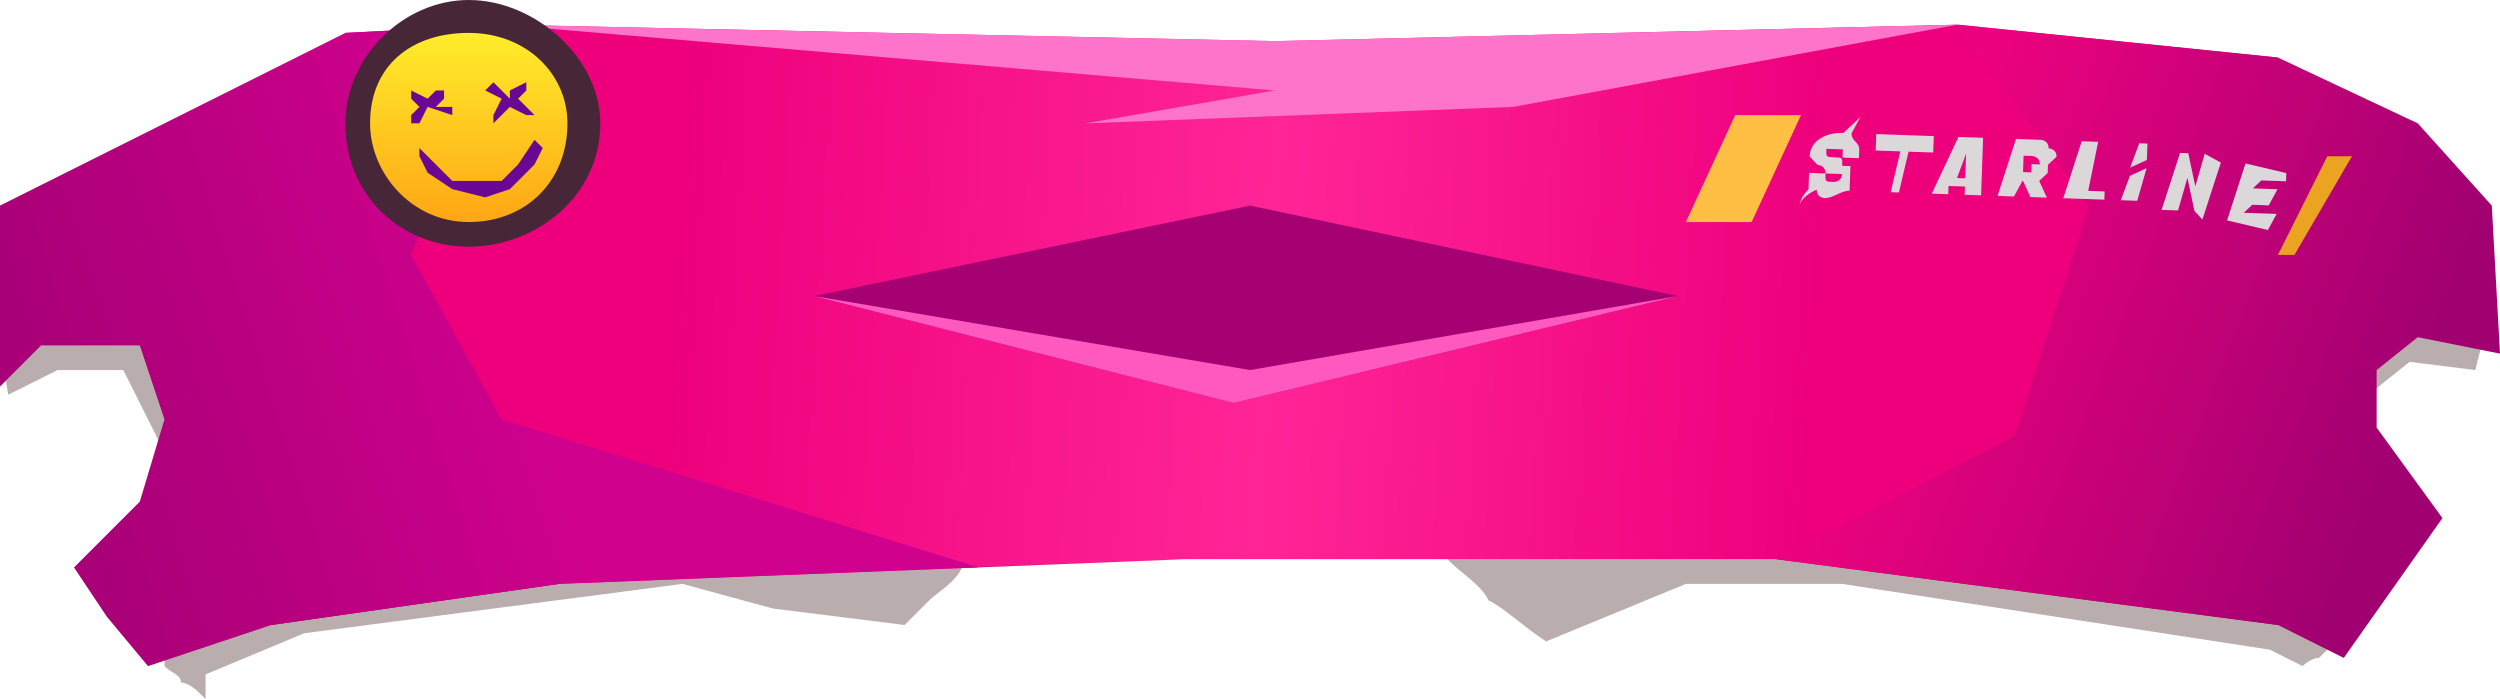 <?xml version="1.0" encoding="UTF-8" standalone="no"?>
<svg
   width="304"
   height="85"
   viewBox="0 0 304 85"
   version="1.1"
   id="svg50"
   sodipodi:docname="cb-layer-0385.svg"
   xmlns:inkscape="http://www.inkscape.org/namespaces/inkscape"
   xmlns:sodipodi="http://sodipodi.sourceforge.net/DTD/sodipodi-0.dtd"
   xmlns="http://www.w3.org/2000/svg"
   xmlns:svg="http://www.w3.org/2000/svg">
  <sodipodi:namedview
     id="namedview52"
     pagecolor="#ffffff"
     bordercolor="#666666"
     borderopacity="1.0"
     inkscape:pageshadow="2"
     inkscape:pageopacity="0.0"
     inkscape:pagecheckerboard="0" />
  <defs
     id="defs24">
    <linearGradient
       x1="121.363"
       y1="69.894"
       x2="45.289"
       y2="68.559"
       id="id-40248"
       gradientTransform="scale(1.828,0.547)"
       gradientUnits="userSpaceOnUse">
      <stop
         stop-color="#EE007C"
         offset="0%"
         id="stop2" />
      <stop
         stop-color="#FF2597"
         offset="48%"
         id="stop4" />
      <stop
         stop-color="#EE007C"
         offset="100%"
         id="stop6" />
    </linearGradient>
    <linearGradient
       x1="212.863"
       y1="50.459"
       x2="268.838"
       y2="69.392"
       id="id-40249"
       gradientTransform="scale(1.069,0.935)"
       gradientUnits="userSpaceOnUse">
      <stop
         stop-color="#EB027E"
         offset="0%"
         id="stop9" />
      <stop
         stop-color="#A10071"
         offset="100%"
         id="stop11" />
    </linearGradient>
    <linearGradient
       x1="51.871"
       y1="49.407"
       x2="5.627"
       y2="59.041"
       id="id-40250"
       gradientTransform="scale(1.235,0.81)"
       gradientUnits="userSpaceOnUse">
      <stop
         stop-color="#CF018D"
         offset="0%"
         id="stop14" />
      <stop
         stop-color="#A90077"
         offset="100%"
         id="stop16" />
    </linearGradient>
    <linearGradient
       x1="14.684"
       y1="5.108"
       x2="14.684"
       y2="28.602"
       id="id-40251"
       gradientTransform="scale(1.022,0.979)"
       gradientUnits="userSpaceOnUse">
      <stop
         stop-color="#FFED2B"
         offset="0%"
         id="stop19" />
      <stop
         stop-color="#FFA615"
         offset="100%"
         id="stop21" />
    </linearGradient>
  </defs>
  <g
     transform="translate(-1,-1)"
     id="id-40252">
    <g
       transform="translate(0,3)"
       id="id-40253">
      <polygon
         points="145,66 217,66 278,74 278,5 239,1 156,3 62,1 43,2 34,74 69,69 "
         fill="url(#id-40248)"
         id="id-40254"
         style="fill:url(#id-40248)" />
      <path
         d="m 23,81 c 0,-1 -1,-1 -2,-2 L 22,55 16,43 H 8 l -6,3 -1,-6 18,-1 50,30 76,-3 h 72 l 71,-26 7,-3 8,2 -1,4 -8,-1 -5,4 -5,31 c 0,0 0,0 -1,1 -1,0 -2,1 -2,1 l -4,-2 -52,-8 h -19 l -17,7 c -3,-2 -5,-4 -7,-5 -1,-2 -3,-3 -5,-5 h -32 l -27,1 c -1,2 -3,3 -4,4 -1,1 -2,2 -3,3 L 95,72 84,69 38,75 26,80 v 3 c -1,-1 -2,-2 -3,-2 z"
         fill="#300807"
         opacity="0.331"
         id="path27" />
      <polygon
         points="62,1 156,9 133,13 185,11 239,1 156,3 "
         fill="#ff74cb"
         id="polygon29" />
      <polygon
         points="286,78 298,61 290,50 290,43 295,39 305,41 304,23 295,13 278,5 239,1 255,23 246,51 217,66 278,74 "
         fill="url(#id-40249)"
         id="polygon31"
         style="fill:url(#id-40249)" />
      <polygon
         points="19,79 34,74 69,69 120,67 62,49 51,29 62,1 43,2 13,17 1,23 1,37 1,45 6,40 18,40 21,49 18,59 10,67 14,73 "
         fill="url(#id-40250)"
         id="polygon33"
         style="fill:url(#id-40250)" />
      <polygon
         points="205,34 153,23 100,34 151,47 "
         fill="#a60172"
         id="id-40259" />
      <polygon
         points="205,34 153,43 100,34 151,47 "
         fill="#ff59c0"
         id="polygon36" />
    </g>
    <g
       transform="translate(43)"
       id="id-40261">
      <path
         d="M 15,31 C 23,31 31,25 31,16 31,8 23,1 15,1 7,1 0,8 0,16 0,25 7,31 15,31 Z"
         fill="#472737"
         id="id-40262" />
      <path
         d="M 15,28 C 22,28 27,23 27,16 27,10 22,5 15,5 8,5 3,9 3,16 3,22 8,28 15,28 Z"
         fill="url(#id-40251)"
         id="path40"
         style="fill:url(#id-40251)" />
      <polygon
         points="13,24 17,25 20,24 23,21 24,19 23,18 23,18 21,21 19,23 16,23 13,23 10,20 9,19 9,20 10,22 "
         fill="#6a0794"
         id="id-40264" />
      <polygon
         points="8,16 8,15 9,14 8,13 8,13 8,12 10,13 11,12 12,12 12,13 11,14 13,14 13,15 10,14 9,16 "
         fill="#6a0794"
         id="id-40265" />
      <polygon
         points="18,11 19,12 20,13 20,12 22,11 22,12 21,13 23,15 22,15 20,14 19,15 18,16 18,15 19,13 17,12 "
         fill="#6a0794"
         id="id-40266" />
    </g>
    <path
       d="m 223,23 c 0,1 0,1 1,1 0,0 1,0 1,-1 0,0 0,0 -1,0 0,0 0,0 -1,0 0,0 0,-1 -1,-1 0,0 0,0 0,0 -1,-1 -1,-1 -1,-1 0,-2 2,-3 4,-3 l 2,-2 -1,2 c 0,1 1,1 1,2 0,0 0,0 0,0 0,1 0,1 0,1 v 0 h -2 c 0,0 0,0 0,-1 0,0 0,0 -1,0 0,0 -1,0 -1,0 0,1 0,1 1,1 0,0 0,0 0,0 1,0 1,0 1,1 1,0 1,0 1,0 0,0 0,1 0,1 0,1 0,2 0,2 -1,0 -2,1 -3,1 0,0 -1,0 -1,-1 -2,1 -2,2 -2,2 0,0 0,-1 1,-2 0,0 0,-1 0,-1 0,0 0,0 0,-1 v 0 h 2 v 0 c 0,0 0,0 0,0 z m 13,-3 h -3 l -1,5 h -1 l 1,-5 h -3 v -2 h 7 z m 4,5 v -1 h -2 v 1 h -2 l 3,-7 h 3 v 7 z m 0,-5 -1,3 h 1 z m 9,-2 c 0,0 1,0 1,1 0,0 1,0 1,1 0,0 0,0 0,0 l -1,1 c 0,0 0,1 0,1 0,0 0,0 -1,1 l 1,2 h -2 l -1,-2 v 0 l -1,2 h -2 l 2,-7 z m -1,2 h -1 v 2 h 1 c 0,0 0,-1 0,-1 1,0 1,0 1,0 0,-1 -1,-1 -1,-1 z m 9,5 h -5 l 2,-7 h 2 l -1,6 h 2 z m 5,-4 -1,4 h -2 l 1,-3 m 0,-1 1,-3 h 1 v 2 m 9,0 -2,7 -1,-1 -1,-4 -1,4 h -2 l 2,-7 h 1 l 1,4 1,-4 z m 6,8 -5,-1 2,-7 5,1 v 1 h -3 l -1,1 h 3 l -1,2 h -2 l -1,1 h 4 z"
       transform="rotate(2,249,22)"
       fill="#dcd8da"
       id="id-40267" />
    <polygon
       points="220,15 212,15 206,28 214,28 "
       fill="#ffbe44"
       id="id-40268" />
    <polygon
       points="287,20 280,32 278,32 284,20 "
       fill="#eaa422"
       id="id-40269" />
  </g>
</svg>

